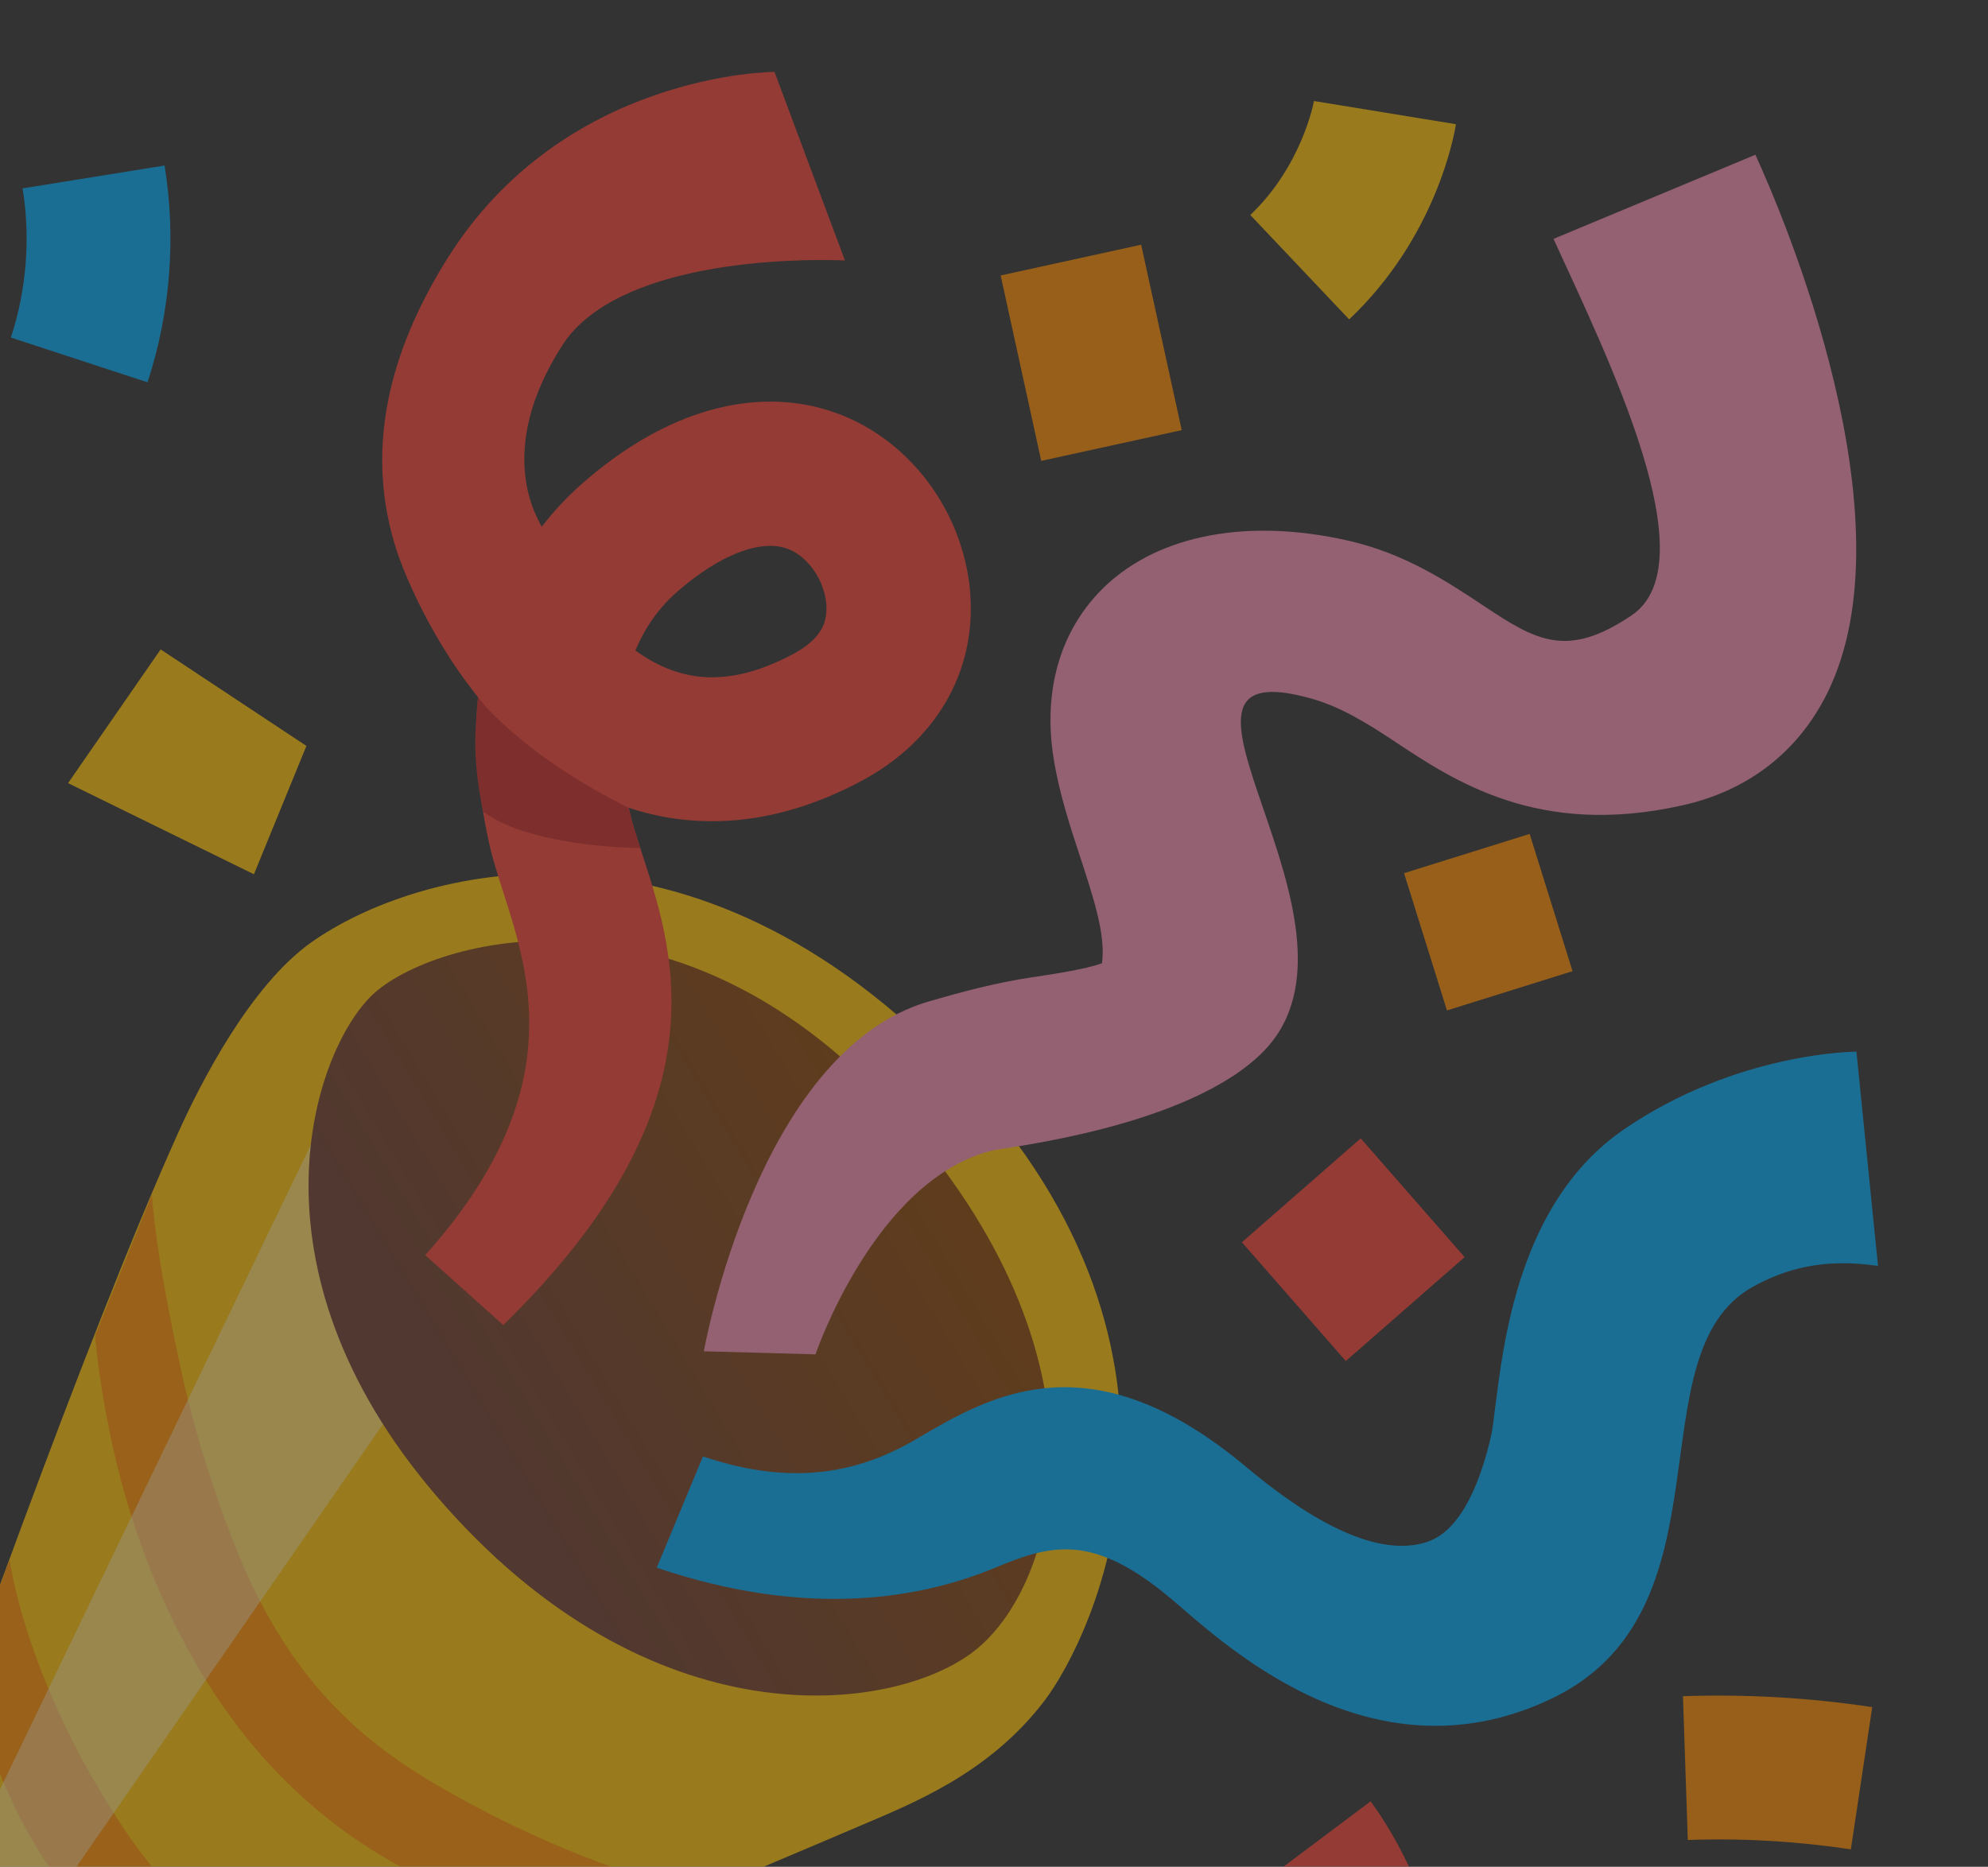 <svg width="197" height="185" viewBox="0 0 197 185" fill="none" xmlns="http://www.w3.org/2000/svg">
<rect x="0" y="0" width="197" height="185" fill="#333333" stroke="none"/>
<g id="noto:party-popper" opacity="0.5">
<path id="Vector" d="M-17.729 219.575C-13.686 223.957 2.969 216.315 16.114 210.188C25.965 205.61 65.384 189.436 84.978 181.046C90.268 178.784 97.963 175.827 103.503 168.542C108.419 162.058 121.458 134.52 95.202 106.626C68.554 78.304 41.105 86.123 30.845 93.391C24.807 97.666 19.891 107.303 17.682 112.201C8.348 132.899 -4.958 170.822 -10.373 185.731C-14.345 196.721 -21.737 215.228 -17.729 219.575Z" fill="#FFC107"/>
<path id="Vector_2" d="M15.045 118.435C15.294 121.535 15.918 126.576 18.055 136.283C19.516 142.945 21.903 149.928 23.844 154.541C29.669 168.417 37.845 174.01 46.128 178.499C60.2 186.123 69.765 187.548 69.765 187.548L58.294 192.232C58.294 192.232 51.347 190.79 41.87 186.123C32.84 181.67 23.434 174.135 16.559 159.386C13.584 152.992 11.856 146.793 10.859 141.877C9.63 135.785 9.434 132.329 9.434 132.329L15.045 118.435ZM0.955 154.559C0.955 154.559 2.38 166.119 11.928 180.708C23.114 197.772 38.736 200.569 38.736 200.569L28.351 204.844C28.351 204.844 16.755 201.299 5.729 186.247C-1.147 176.86 -3.07 165.638 -3.07 165.638L0.955 154.559ZM-8.931 181.955C-8.931 181.955 -6.33 191.93 -0.63 199.375C6.156 208.264 14.796 210.847 14.796 210.847L6.833 214.373C6.833 214.373 0.795 213.109 -5.814 204.737C-10.837 198.378 -12.262 191.075 -12.262 191.075L-8.931 181.955Z" fill="#FF8F00"/>
<path id="Vector_3" opacity="0.44" d="M-13.258 207.284C-13.615 206.483 -13.615 205.574 -13.241 204.79L32.128 110.705L39.591 138.759L-8.146 207.712C-9.429 209.635 -12.314 209.386 -13.258 207.284Z" fill="#FFFDE7"/>
<path id="Vector_4" d="M43.19 148.182C64.386 172.977 88.522 169.878 96.556 163.608C104.607 157.32 110.966 135.713 89.858 111.328C67.735 85.785 42.691 93.07 36.902 98.592C31.113 104.114 23.738 125.436 43.19 148.182Z" fill="url(#paint0_linear_401_4102)"/>
<path id="Vector_5" d="M115.989 158.389C108.259 151.905 104.144 153.063 98.622 155.361C91.497 158.318 80.293 160.508 65.081 155.361L69.659 144.335C78.69 147.381 85.227 145.902 90.874 142.571C98.141 138.296 108.08 132.436 123.542 145.421C129.99 150.836 136.598 154.434 141.443 152.796C144.97 151.62 146.84 146.365 147.785 142.179C147.874 141.805 148.016 140.737 148.123 139.793C148.978 133.255 150.403 119.148 160.912 111.934C172.152 104.221 183.962 104.221 183.962 104.221L186.099 125.453C180.666 124.652 176.89 125.756 173.702 127.52C161.696 134.199 172.152 159.849 153.467 168.471C135.494 176.825 120.799 162.414 115.989 158.389Z" fill="#03A9F4"/>
<path id="Vector_6" d="M49.869 131.314L42.138 124.385C56.335 108.532 52.594 96.882 49.869 88.403C49.316 86.693 48.8 85.073 48.461 83.523C47.25 78.037 47.001 73.263 47.375 69.095C41.924 62.308 39.52 55.201 39.359 54.72C36.046 44.692 38.54 34.913 44.258 25.739C55.818 7.125 76.748 7.125 76.748 7.125L83.73 25.81C78.422 25.597 61.019 25.864 55.675 34.289C48.925 44.905 53.36 51.46 53.681 52.208C54.981 50.516 56.299 49.163 57.475 48.112C66.007 40.541 73.417 39.455 78.137 39.882C83.445 40.363 88.255 43.035 91.692 47.417C95.451 52.226 97.001 58.478 95.807 64.161C94.649 69.7 90.962 74.385 85.422 77.36C75.75 82.561 67.699 81.848 62.302 80.049C62.337 80.174 62.355 80.317 62.391 80.441C62.587 81.332 62.979 82.579 63.442 84.022C66.595 93.783 72.455 109.28 49.869 131.314ZM62.961 64.463C63.994 65.212 65.081 65.835 66.203 66.28C69.943 67.777 74.022 67.278 78.654 64.784C81.379 63.323 81.7 61.756 81.806 61.239C82.127 59.69 81.593 57.712 80.435 56.234C79.42 54.934 78.244 54.257 76.837 54.114C74.165 53.883 70.549 55.575 66.933 58.799C65.205 60.349 63.887 62.255 62.961 64.463Z" fill="#F44336"/>
<path id="Vector_7" d="M80.809 134.217L69.747 133.914C69.747 133.914 75.002 104.239 92.013 99.251C95.201 98.325 98.692 97.381 102.201 96.864C104.285 96.544 107.581 96.063 109.202 95.457C109.576 92.661 108.4 89.098 107.082 85.055C106.049 81.92 104.98 78.696 104.41 75.169C103.306 68.293 105.14 62.219 109.576 58.033C114.991 52.957 123.737 51.336 133.605 53.58C139.234 54.862 143.384 57.623 147.035 60.046C152.255 63.519 155.3 65.283 161.677 60.99C169.39 55.789 159.308 35.429 153.947 23.673L173.95 15.336C176.64 21.215 189.625 51.46 181.057 68.721C178.172 74.528 173.202 78.375 166.683 79.818C152.504 82.988 144.203 77.466 138.147 73.441C135.279 71.535 132.768 70.039 130.042 69.255C111.108 63.858 137.541 91.716 125.162 104.239C117.734 111.738 99.583 113.715 98.407 114C86.722 116.814 80.809 134.217 80.809 134.217Z" fill="#F48FB1"/>
<path id="Vector_8" d="M47.357 69.095C47.019 73.013 46.858 75.347 47.874 80.441C52.772 84.039 63.442 84.039 63.442 84.039C62.979 82.597 62.569 81.35 62.391 80.459C62.355 80.334 62.337 80.192 62.302 80.067C51.454 74.652 47.357 69.095 47.357 69.095Z" fill="#C92B27"/>
<path id="Vector_9" d="M25.163 86.64L6.745 77.609L15.919 64.357L30.364 73.922L25.163 86.64Z" fill="#FFC107"/>
<path id="Vector_10" d="M14.618 37.887L1.08 33.452C2.63 28.714 3.039 23.602 2.238 18.668L16.31 16.405C17.468 23.566 16.88 30.994 14.618 37.887Z" fill="#03A9F4"/>
<path id="Vector_11" d="M99.161 27.298L113.082 24.252L117.102 42.627L103.181 45.673L99.161 27.298Z" fill="#FB8C00"/>
<path id="Vector_12" d="M133.694 31.653L123.897 21.304C129.027 16.441 130.203 10.082 130.203 10.011L144.275 12.308C144.097 13.431 142.298 23.512 133.694 31.653Z" fill="#FFC107"/>
<path id="Vector_13" d="M139.135 86.533L151.58 82.643L155.83 96.244L143.385 100.135L139.135 86.533Z" fill="#FB8C00"/>
<path id="Vector_14" d="M142.761 201.335L128.6 199.66C129.206 194.619 125.447 188.438 124.414 187.067L135.814 178.517C136.669 179.639 144.097 189.917 142.761 201.335Z" fill="#F44336"/>
<path id="Vector_15" d="M183.409 183.273C178.083 182.471 172.633 182.151 167.253 182.347L166.772 168.097C173.025 167.883 179.348 168.239 185.529 169.183L183.409 183.273Z" fill="#FB8C00"/>
<path id="Vector_16" d="M134.84 112.814L145.135 124.586L133.363 134.882L123.067 123.109L134.84 112.814Z" fill="#F44336"/>
</g>
<defs>
<linearGradient id="paint0_linear_401_4102" x1="101.497" y1="110.151" x2="48.474" y2="141.964" gradientUnits="userSpaceOnUse">
<stop offset="0.024" stop-color="#8F4700"/>
<stop offset="1" stop-color="#703E2D"/>
</linearGradient>
</defs>
</svg>
